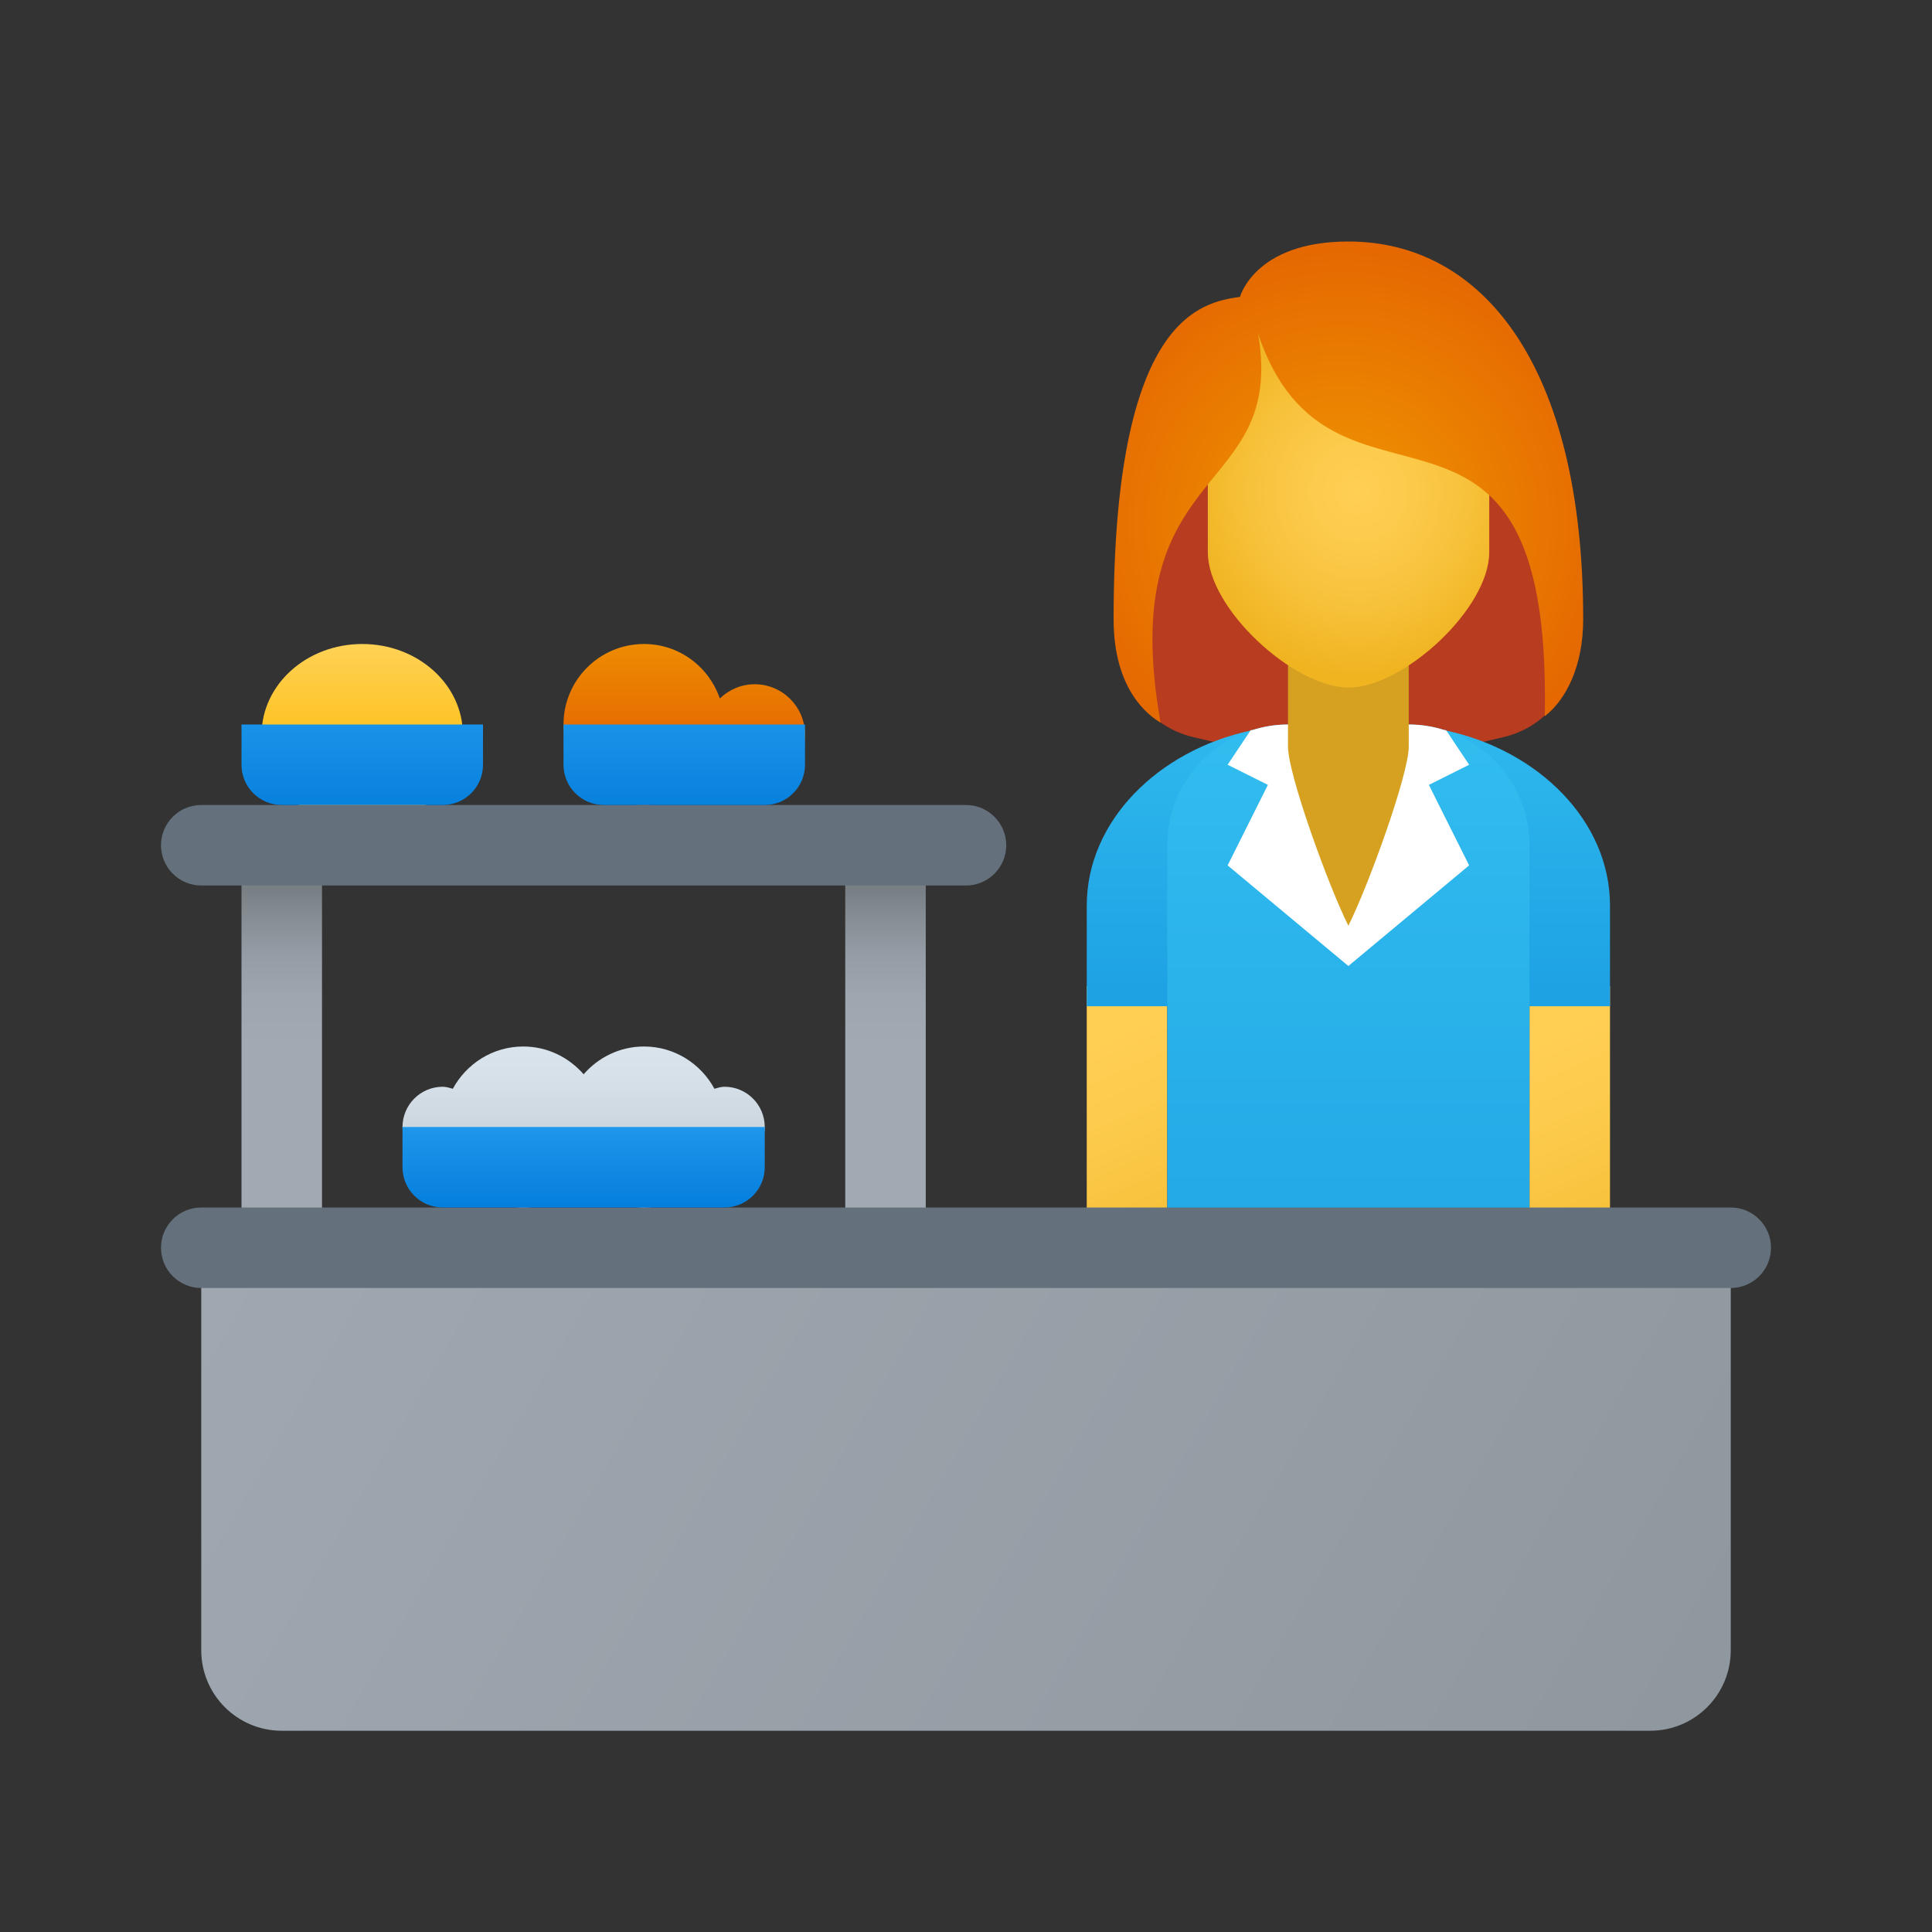 <svg xmlns="http://www.w3.org/2000/svg" viewBox="0 0 48 48"><rect x="0" y="0" width="48" height="48" fill="#333333" stroke="none"/><path fill="#b83c1f" d="M33.5,7.833c-4.62,0-5.766,7.62-5.766,7.62c0,1.357,0.617,2.545,1.908,2.86	c1.107,0.27,2.499,0.52,3.858,0.52s2.751-0.25,3.857-0.52c1.292-0.315,1.908-1.504,1.908-2.86C39.266,15.453,38.12,7.833,33.5,7.833	z"/><linearGradient id="BSDwrK3MG0cqsuYVKGYExa" x1="37.918" x2="40.989" y1="-1193.952" y2="-1200.778" gradientTransform="matrix(1 0 0 -1 0 -1168)" gradientUnits="userSpaceOnUse"><stop offset="0" stop-color="#ffcf54"/><stop offset=".261" stop-color="#fdcb4d"/><stop offset=".639" stop-color="#f7c13a"/><stop offset="1" stop-color="#f0b421"/></linearGradient><path fill="url(#BSDwrK3MG0cqsuYVKGYExa)" d="M40,24.5h-2c0,0,0,7.314,0,7.5c0,0.552,0.448,1,1,1s1-0.448,1-1C40,31.814,40,32.686,40,24.5z"/><linearGradient id="BSDwrK3MG0cqsuYVKGYExb" x1="26.918" x2="29.989" y1="-1193.952" y2="-1200.778" gradientTransform="matrix(1 0 0 -1 0 -1168)" gradientUnits="userSpaceOnUse"><stop offset="0" stop-color="#ffcf54"/><stop offset=".261" stop-color="#fdcb4d"/><stop offset=".639" stop-color="#f7c13a"/><stop offset="1" stop-color="#f0b421"/></linearGradient><path fill="url(#BSDwrK3MG0cqsuYVKGYExb)" d="M29,24.5h-2c0,0,0,7.314,0,7.5c0,0.552,0.448,1,1,1s1-0.448,1-1C29,31.814,29,32.686,29,24.5z"/><linearGradient id="BSDwrK3MG0cqsuYVKGYExc" x1="33.5" x2="33.5" y1="16.658" y2="24.545" gradientUnits="userSpaceOnUse"><stop offset="0" stop-color="#32bdef"/><stop offset="1" stop-color="#1ea2e4"/></linearGradient><path fill="url(#BSDwrK3MG0cqsuYVKGYExc)" d="M40,22.5V25H27v-2.5c0-2.1,1.77-3.85,4.07-4.35c0.01-0.01,0.02-0.01,0.04-0.01	c0.42-0.09,0.86-0.14,1.31-0.14h2.16c0.45,0,0.89,0.05,1.31,0.14c0.02,0,0.03,0,0.04,0.01C38.23,18.65,40,20.4,40,22.5z"/><linearGradient id="BSDwrK3MG0cqsuYVKGYExd" x1="33.5" x2="33.5" y1="17.685" y2="34.625" gradientUnits="userSpaceOnUse"><stop offset="0" stop-color="#32bdef"/><stop offset="1" stop-color="#1ea2e4"/></linearGradient><path fill="url(#BSDwrK3MG0cqsuYVKGYExd)" d="M38,21v11.5h-9V21c0-1.33,0.86-2.45,2.06-2.84l0.01-0.01c0.01-0.01,0.02-0.01,0.04-0.01	C31.39,18.05,31.69,18,32,18h3c0.31,0,0.61,0.05,0.89,0.14c0.02,0,0.03,0,0.04,0.01l0.01,0.01C37.14,18.55,38,19.67,38,21z"/><path fill="#fff" d="M35.5,19.5l1,2l-3,2.5l-3-2.5l1-2l-1-0.5l0.56-0.84l0.01-0.01c0.01-0.01,0.02-0.01,0.04-0.01	C31.39,18.05,31.69,18,32,18h3c0.31,0,0.61,0.05,0.89,0.14c0.02,0,0.03,0,0.04,0.01l0.01,0.01L36.5,19L35.5,19.5z"/><path fill="#d6a121" d="M35,18.55c0,0.688-1,3.45-1.5,4.45C33,22,32,19.238,32,18.55c0-0.956,0-2.55,0-2.55h3	C35,16,35,17.594,35,18.55z"/><radialGradient id="BSDwrK3MG0cqsuYVKGYExe" cx="-581.558" cy="-1192.586" r="4.689" gradientTransform="matrix(-.914 0 0 -.967 -497.8 -1141.019)" gradientUnits="userSpaceOnUse"><stop offset="0" stop-color="#ffcf54"/><stop offset=".261" stop-color="#fdcb4d"/><stop offset=".639" stop-color="#f7c13a"/><stop offset="1" stop-color="#f0b421"/></radialGradient><path fill="url(#BSDwrK3MG0cqsuYVKGYExe)" d="M33.504,6.625c1.725,0,3.496,0.303,3.496,4.249c0,0.316,0,2.507,0,2.844	c0,1.409-2.141,3.365-3.496,3.365s-3.496-1.955-3.496-3.364c0-0.337,0-2.528,0-2.844C30.007,7.031,31.778,6.625,33.504,6.625z"/><radialGradient id="BSDwrK3MG0cqsuYVKGYExf" cx="33.348" cy="12.966" r="8.017" gradientUnits="userSpaceOnUse"><stop offset="0" stop-color="#f09701"/><stop offset="1" stop-color="#e36001"/></radialGradient><path fill="url(#BSDwrK3MG0cqsuYVKGYExf)" d="M33.5,6c-2.328,0-2.692,1.375-2.692,1.375c-0.946,0.143-3.141,0.458-3.141,8.011	c0,1.742,0.854,2.382,1.167,2.568c-1.167-6.584,3.13-5.521,2.423-9.662c1.816,5.414,7.311,0.025,7.122,9.503	c0.541-0.42,0.955-1.264,0.955-2.409C39.333,9.058,36.82,6,33.5,6z"/><linearGradient id="BSDwrK3MG0cqsuYVKGYExg" x1="3.387" x2="41.727" y1="24.677" y2="46.813" gradientUnits="userSpaceOnUse"><stop offset="0" stop-color="#a1aab3"/><stop offset="1" stop-color="#8f979e"/></linearGradient><path fill="url(#BSDwrK3MG0cqsuYVKGYExg)" d="M41,43H7c-1.105,0-2-0.895-2-2V31h38v10C43,42.105,42.105,43,41,43z"/><linearGradient id="BSDwrK3MG0cqsuYVKGYExh" x1="7" x2="7" y1="29.956" y2="22.129" gradientUnits="userSpaceOnUse"><stop offset=".503" stop-color="#a1aab3"/><stop offset=".658" stop-color="#9ea7af"/><stop offset=".796" stop-color="#949da5"/><stop offset=".928" stop-color="#848c92"/><stop offset="1" stop-color="#787f85"/></linearGradient><rect width="2" height="10" x="6" y="21" fill="url(#BSDwrK3MG0cqsuYVKGYExh)"/><linearGradient id="BSDwrK3MG0cqsuYVKGYExi" x1="22" x2="22" y1="29.956" y2="22.129" gradientUnits="userSpaceOnUse"><stop offset=".503" stop-color="#a1aab3"/><stop offset=".658" stop-color="#9ea7af"/><stop offset=".796" stop-color="#949da5"/><stop offset=".928" stop-color="#848c92"/><stop offset="1" stop-color="#787f85"/></linearGradient><rect width="2" height="10" x="21" y="21" fill="url(#BSDwrK3MG0cqsuYVKGYExi)"/><path fill="#64717c" d="M43,32H5c-0.552,0-1-0.448-1-1v0c0-0.552,0.448-1,1-1h38c0.552,0,1,0.448,1,1v0	C44,31.552,43.552,32,43,32z"/><linearGradient id="BSDwrK3MG0cqsuYVKGYExj" x1="9" x2="9" y1="15.152" y2="17.839" gradientUnits="userSpaceOnUse"><stop offset="0" stop-color="#ffd869"/><stop offset="1" stop-color="#fec52b"/></linearGradient><ellipse cx="9" cy="18.25" fill="url(#BSDwrK3MG0cqsuYVKGYExj)" rx="2.5" ry="2.25"/><linearGradient id="BSDwrK3MG0cqsuYVKGYExk" x1="17" x2="17" y1="15.217" y2="18.946" gradientUnits="userSpaceOnUse"><stop offset="0" stop-color="#f09701"/><stop offset="1" stop-color="#e36001"/></linearGradient><path fill="url(#BSDwrK3MG0cqsuYVKGYExk)" d="M18.75,17c-0.337,0-0.641,0.137-0.866,0.354C17.614,16.568,16.877,16,16,16	c-1.105,0-2,0.895-2,2c0,1.105,0.895,2,2,2c0.756,0,1.406-0.425,1.746-1.044c0.226,0.321,0.581,0.544,1.004,0.544	c0.69,0,1.25-0.56,1.25-1.25S19.44,17,18.75,17z"/><linearGradient id="BSDwrK3MG0cqsuYVKGYExl" x1="14.5" x2="14.5" y1="24.935" y2="29.761" gradientUnits="userSpaceOnUse"><stop offset="0" stop-color="#dfe9f2"/><stop offset=".391" stop-color="#d6e0e9"/><stop offset="1" stop-color="#bfc8d1"/></linearGradient><path fill="url(#BSDwrK3MG0cqsuYVKGYExl)" d="M18,27c-0.089,0-0.168,0.029-0.25,0.05C17.411,26.428,16.759,26,16,26	c-0.601,0-1.133,0.27-1.5,0.69C14.133,26.27,13.601,26,13,26c-0.759,0-1.411,0.428-1.75,1.05C11.168,27.029,11.089,27,11,27	c-0.552,0-1,0.448-1,1c0,0.552,0.448,1,1,1c0.089,0,0.168-0.029,0.25-0.05C11.589,29.572,12.241,30,13,30	c0.601,0,1.133-0.27,1.5-0.69C14.867,29.73,15.399,30,16,30c0.759,0,1.411-0.428,1.75-1.05C17.832,28.971,17.911,29,18,29	c0.552,0,1-0.448,1-1C19,27.448,18.552,27,18,27z"/><path fill="#64717c" d="M24,22H5c-0.552,0-1-0.448-1-1v0c0-0.552,0.448-1,1-1h19c0.552,0,1,0.448,1,1v0	C25,21.552,24.552,22,24,22z"/><linearGradient id="BSDwrK3MG0cqsuYVKGYExm" x1="9" x2="9" y1="16.13" y2="20.768" gradientUnits="userSpaceOnUse"><stop offset="0" stop-color="#2aa4f4"/><stop offset="1" stop-color="#007ad9"/></linearGradient><path fill="url(#BSDwrK3MG0cqsuYVKGYExm)" d="M11,20H7c-0.552,0-1-0.448-1-1v-1h6v1C12,19.552,11.552,20,11,20z"/><linearGradient id="BSDwrK3MG0cqsuYVKGYExn" x1="17" x2="17" y1="16.13" y2="20.768" gradientUnits="userSpaceOnUse"><stop offset="0" stop-color="#2aa4f4"/><stop offset="1" stop-color="#007ad9"/></linearGradient><path fill="url(#BSDwrK3MG0cqsuYVKGYExn)" d="M19,20h-4c-0.552,0-1-0.448-1-1v-1h6v1C20,19.552,19.552,20,19,20z"/><linearGradient id="BSDwrK3MG0cqsuYVKGYExo" x1="14.5" x2="14.5" y1="26.956" y2="30.348" gradientUnits="userSpaceOnUse"><stop offset="0" stop-color="#2aa4f4"/><stop offset="1" stop-color="#007ad9"/></linearGradient><path fill="url(#BSDwrK3MG0cqsuYVKGYExo)" d="M18,30h-7c-0.552,0-1-0.448-1-1v-1h9v1C19,29.552,18.552,30,18,30z"/></svg>